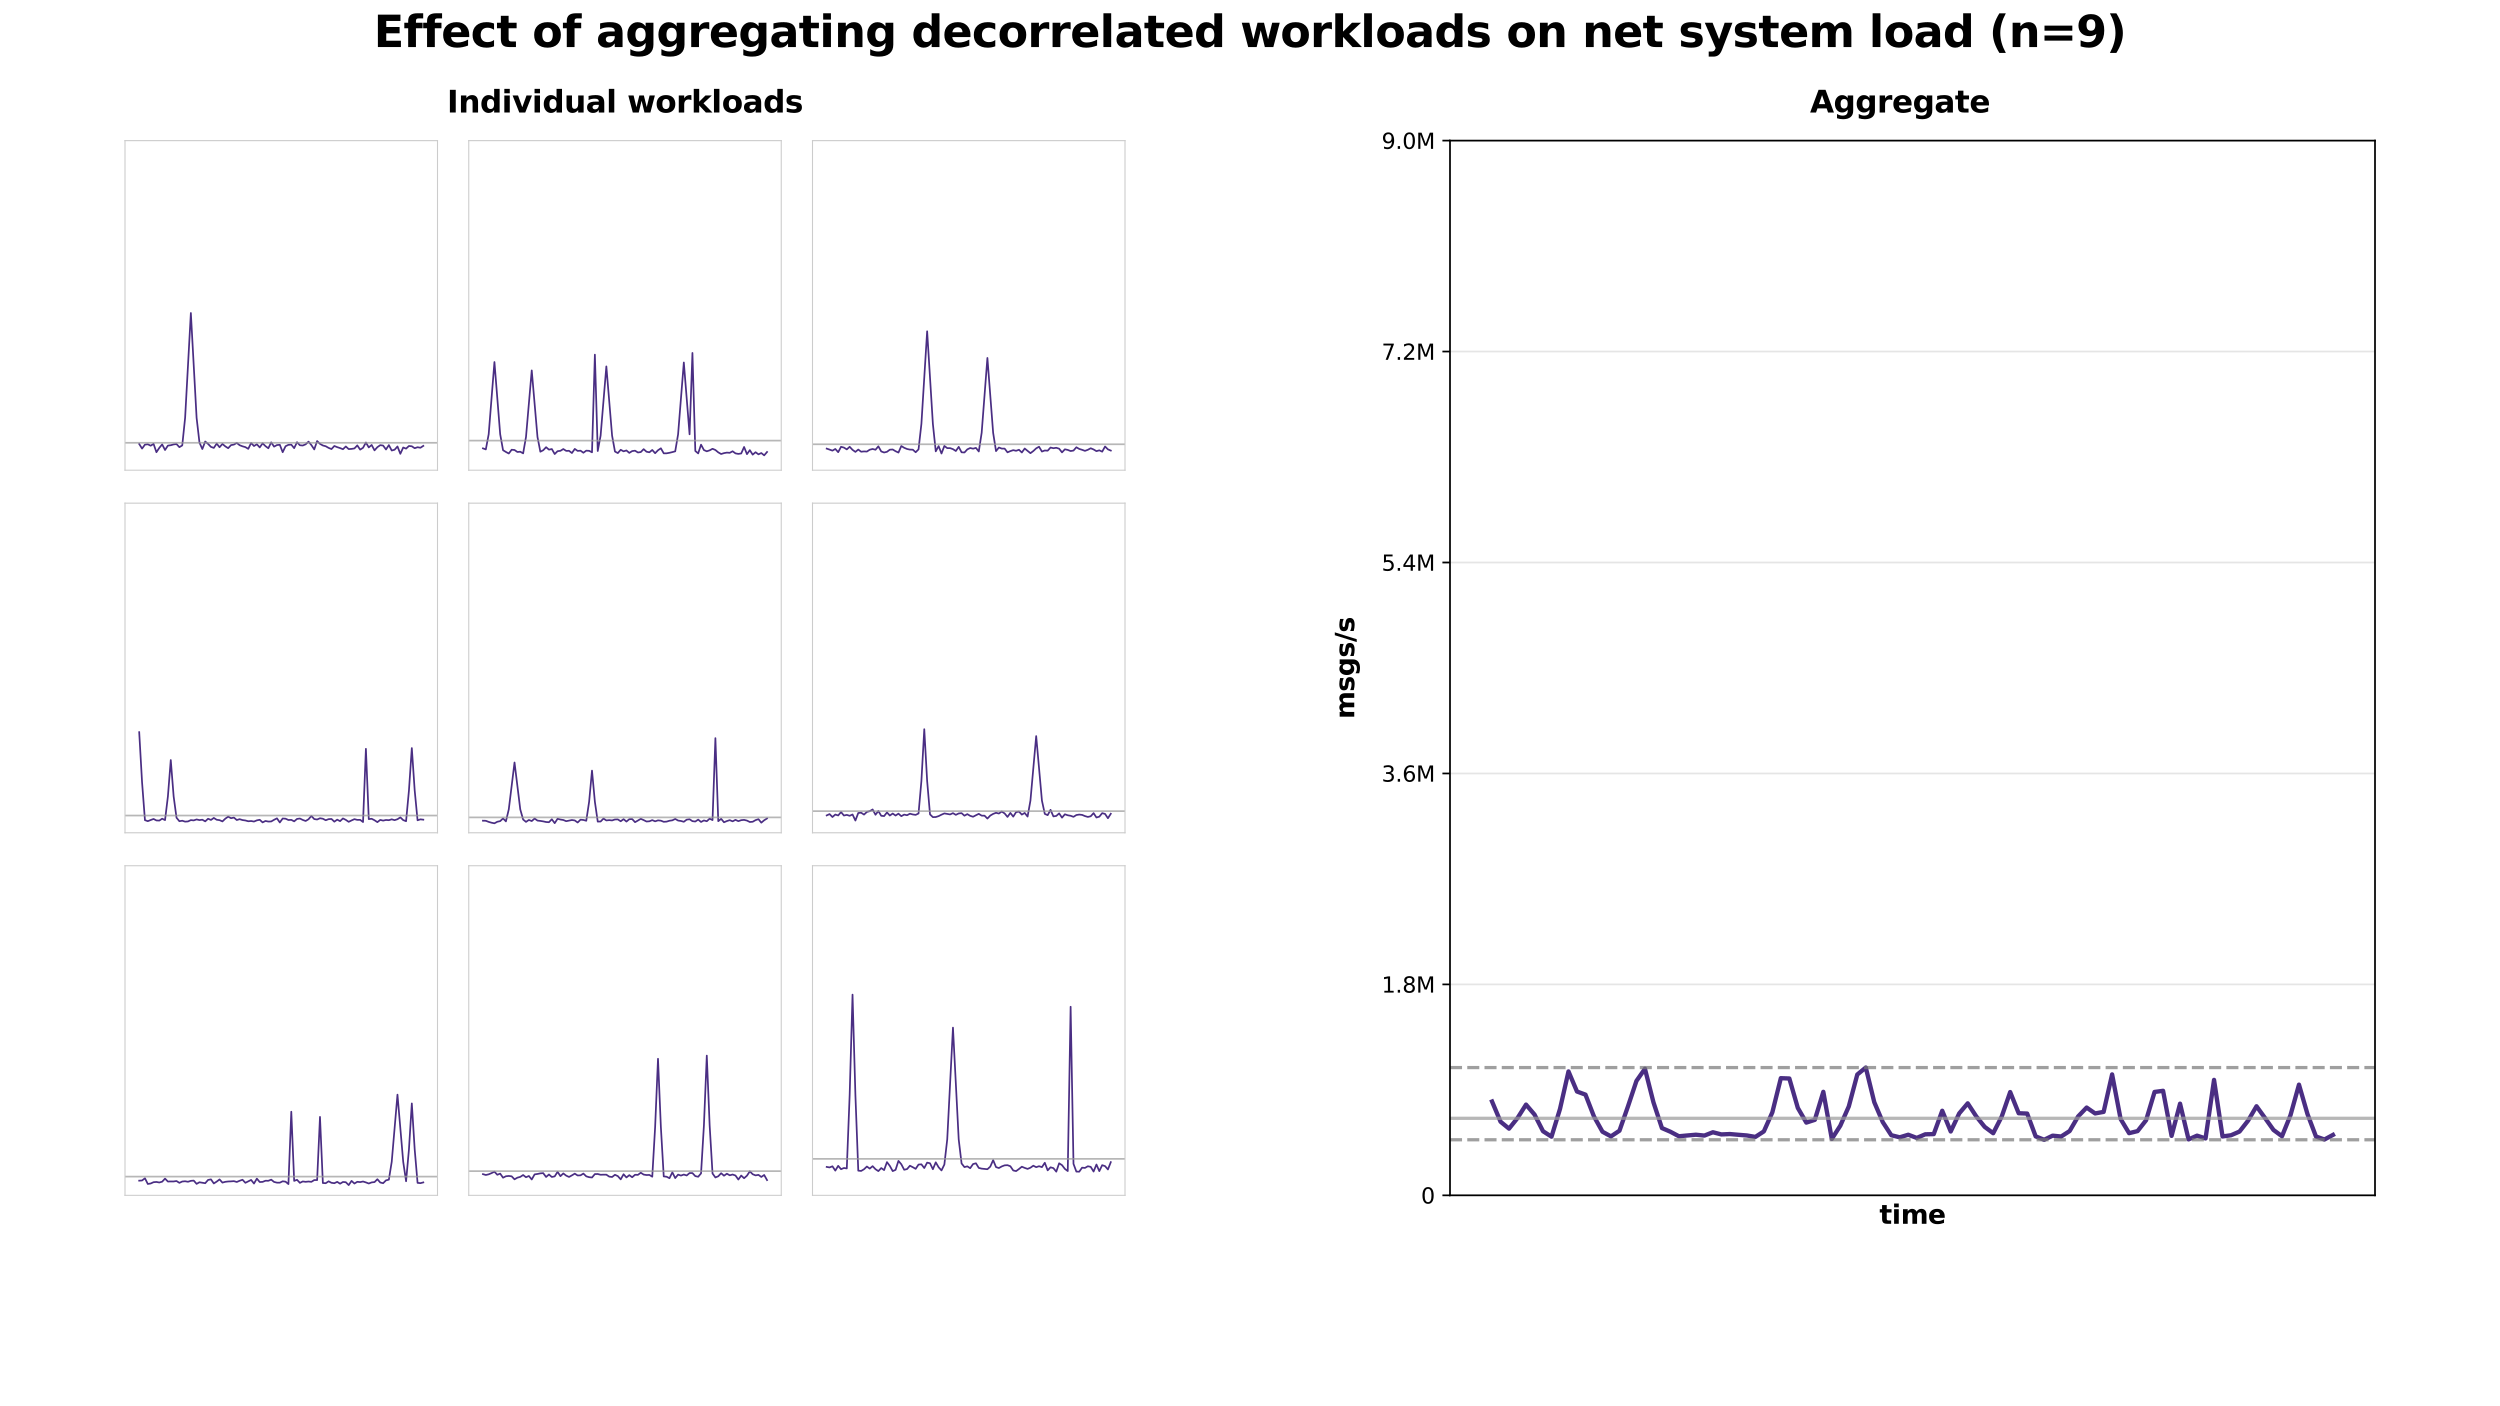 <?xml version="1.0" encoding="utf-8" standalone="no"?>
<!DOCTYPE svg PUBLIC "-//W3C//DTD SVG 1.1//EN"
  "http://www.w3.org/Graphics/SVG/1.1/DTD/svg11.dtd">
<svg xmlns:xlink="http://www.w3.org/1999/xlink" width="1152pt" height="648pt" viewBox="0 0 1152 648" xmlns="http://www.w3.org/2000/svg" version="1.1">
 <defs>
  <style type="text/css">*{stroke-linejoin: round; stroke-linecap: butt}</style>
 </defs>
 <g id="figure_1">
  <g id="patch_1">
   <path d="M 0 648 
L 1152 648 
L 1152 0 
L 0 0 
z
" style="fill: #ffffff"/>
  </g>
  <g id="axes_1">
   <g id="patch_2">
    <path d="M 57.6 216.675 
L 201.6 216.675 
L 201.6 64.8 
L 57.6 64.8 
z
" style="fill: #ffffff"/>
   </g>
   <g id="matplotlib.axis_1"/>
   <g id="matplotlib.axis_2"/>
   <g id="line2d_1">
    <path d="M 64.145 204.612 
L 65.468 206.704 
L 66.79 204.879 
L 68.112 204.725 
L 69.435 205.383 
L 70.757 204.535 
L 72.079 208.374 
L 73.402 206.385 
L 74.724 204.77 
L 76.046 207.363 
L 77.369 205.329 
L 78.691 205.158 
L 80.013 204.782 
L 81.336 204.625 
L 82.658 206.054 
L 83.98 205.253 
L 85.302 192.529 
L 86.625 168.384 
L 87.947 144.238 
L 89.269 168.384 
L 90.592 192.529 
L 91.914 203.941 
L 93.236 206.91 
L 94.559 203.442 
L 95.881 204.548 
L 97.203 205.921 
L 98.526 206.399 
L 99.848 204.409 
L 101.17 206.087 
L 102.493 204.559 
L 103.815 205.68 
L 105.137 206.527 
L 106.46 205.106 
L 107.782 204.862 
L 109.104 204.099 
L 110.426 205.152 
L 111.749 205.661 
L 113.071 206.03 
L 114.393 206.828 
L 115.716 204.129 
L 117.038 205.53 
L 118.36 204.717 
L 119.683 206.171 
L 121.005 204.283 
L 122.327 205.575 
L 123.65 206.559 
L 124.972 203.838 
L 126.294 205.806 
L 127.617 205.085 
L 128.939 204.96 
L 130.261 208.37 
L 131.583 205.618 
L 132.906 204.979 
L 134.228 204.89 
L 135.55 206.502 
L 136.873 203.762 
L 138.195 205.177 
L 139.517 205.294 
L 140.84 204.741 
L 142.162 203.503 
L 143.484 205.084 
L 144.807 207.083 
L 146.129 203.229 
L 147.451 204.532 
L 148.774 205.277 
L 150.096 205.632 
L 151.418 206.385 
L 152.74 206.929 
L 154.063 205.508 
L 155.385 206.048 
L 156.707 206.469 
L 158.03 207.006 
L 159.352 205.736 
L 160.674 206.937 
L 161.997 206.85 
L 163.319 206.635 
L 164.641 205.246 
L 165.964 207.192 
L 167.286 206.339 
L 168.608 203.91 
L 169.931 206.159 
L 171.253 205.046 
L 172.575 207.523 
L 173.898 206.05 
L 175.22 205.129 
L 176.542 205.31 
L 177.864 207.118 
L 179.187 205.105 
L 180.509 207.597 
L 181.831 207.228 
L 183.154 205.737 
L 184.476 209.111 
L 185.798 206.202 
L 187.121 206.722 
L 188.443 205.505 
L 189.765 205.646 
L 191.088 206.538 
L 192.41 206.077 
L 193.732 206.325 
L 195.055 205.46 
" clip-path="url(#p48f520a7aa)" style="fill: none; stroke: #4a2e83; stroke-width: 0.8; stroke-linecap: square"/>
   </g>
   <g id="line2d_2">
    <path d="M 57.6 204.043 
L 201.6 204.043 
" clip-path="url(#p48f520a7aa)" style="fill: none; stroke: #999999; stroke-opacity: 0.7; stroke-width: 0.8; stroke-linecap: square"/>
   </g>
   <g id="patch_3">
    <path d="M 57.6 216.675 
L 57.6 64.8 
" style="fill: none; stroke: #cccccc; stroke-width: 0.5; stroke-linejoin: miter; stroke-linecap: square"/>
   </g>
   <g id="patch_4">
    <path d="M 201.6 216.675 
L 201.6 64.8 
" style="fill: none; stroke: #cccccc; stroke-width: 0.5; stroke-linejoin: miter; stroke-linecap: square"/>
   </g>
   <g id="patch_5">
    <path d="M 57.6 216.675 
L 201.6 216.675 
" style="fill: none; stroke: #cccccc; stroke-width: 0.5; stroke-linejoin: miter; stroke-linecap: square"/>
   </g>
   <g id="patch_6">
    <path d="M 57.6 64.8 
L 201.6 64.8 
" style="fill: none; stroke: #cccccc; stroke-width: 0.5; stroke-linejoin: miter; stroke-linecap: square"/>
   </g>
  </g>
  <g id="axes_2">
   <g id="patch_7">
    <path d="M 216 216.675 
L 360 216.675 
L 360 64.8 
L 216 64.8 
z
" style="fill: #ffffff"/>
   </g>
   <g id="matplotlib.axis_3"/>
   <g id="matplotlib.axis_4"/>
   <g id="line2d_3">
    <path d="M 222.545 206.602 
L 223.868 207.085 
L 225.19 200.064 
L 226.512 183.452 
L 227.835 166.841 
L 229.157 183.452 
L 230.479 200.064 
L 231.802 207.453 
L 233.124 208.261 
L 234.446 208.977 
L 235.769 207.234 
L 237.091 207.352 
L 238.413 208.272 
L 239.736 208.154 
L 241.058 208.907 
L 242.38 201.348 
L 243.702 186.022 
L 245.025 170.695 
L 246.347 186.022 
L 247.669 201.348 
L 248.992 208.151 
L 250.314 207.467 
L 251.636 206.07 
L 252.959 207.197 
L 254.281 206.914 
L 255.603 209.214 
L 256.926 207.903 
L 258.248 207.737 
L 259.57 206.916 
L 260.893 207.75 
L 262.215 207.74 
L 263.537 208.75 
L 264.86 206.865 
L 266.182 207.78 
L 267.504 207.667 
L 268.826 208.618 
L 270.149 207.662 
L 271.471 207.738 
L 272.793 208.428 
L 274.116 163.435 
L 275.438 207.82 
L 276.76 200.733 
L 278.083 184.791 
L 279.405 168.848 
L 280.727 184.791 
L 282.05 200.733 
L 283.372 208.067 
L 284.694 208.782 
L 286.017 207.263 
L 287.339 207.976 
L 288.661 207.572 
L 289.983 208.686 
L 291.306 207.859 
L 292.628 207.677 
L 293.95 208.504 
L 295.273 208.306 
L 296.595 206.971 
L 297.917 208.152 
L 299.24 208.421 
L 300.562 207.351 
L 301.884 208.837 
L 303.207 207.481 
L 304.529 206.583 
L 305.851 208.893 
L 307.174 208.883 
L 308.496 208.648 
L 309.818 208.33 
L 311.14 207.964 
L 312.463 200.131 
L 313.785 183.587 
L 315.107 167.042 
L 316.43 183.587 
L 317.752 200.131 
L 319.074 162.645 
L 320.397 207.81 
L 321.719 208.922 
L 323.041 204.904 
L 324.364 207.381 
L 325.686 207.962 
L 327.008 207.519 
L 328.331 206.796 
L 329.653 207.359 
L 330.975 208.455 
L 332.298 209.211 
L 333.62 208.796 
L 334.942 208.564 
L 336.264 208.654 
L 337.587 207.945 
L 338.909 208.915 
L 340.231 209.159 
L 341.554 208.951 
L 342.876 205.968 
L 344.198 209.266 
L 345.521 207.439 
L 346.843 209.493 
L 348.165 208.381 
L 349.488 209.356 
L 350.81 208.759 
L 352.132 209.82 
L 353.455 208.277 
" clip-path="url(#pe8307b0e95)" style="fill: none; stroke: #4a2e83; stroke-width: 0.8; stroke-linecap: square"/>
   </g>
   <g id="line2d_4">
    <path d="M 216 203.037 
L 360 203.037 
" clip-path="url(#pe8307b0e95)" style="fill: none; stroke: #999999; stroke-opacity: 0.7; stroke-width: 0.8; stroke-linecap: square"/>
   </g>
   <g id="patch_8">
    <path d="M 216 216.675 
L 216 64.8 
" style="fill: none; stroke: #cccccc; stroke-width: 0.5; stroke-linejoin: miter; stroke-linecap: square"/>
   </g>
   <g id="patch_9">
    <path d="M 360 216.675 
L 360 64.8 
" style="fill: none; stroke: #cccccc; stroke-width: 0.5; stroke-linejoin: miter; stroke-linecap: square"/>
   </g>
   <g id="patch_10">
    <path d="M 216 216.675 
L 360 216.675 
" style="fill: none; stroke: #cccccc; stroke-width: 0.5; stroke-linejoin: miter; stroke-linecap: square"/>
   </g>
   <g id="patch_11">
    <path d="M 216 64.8 
L 360 64.8 
" style="fill: none; stroke: #cccccc; stroke-width: 0.5; stroke-linejoin: miter; stroke-linecap: square"/>
   </g>
  </g>
  <g id="axes_3">
   <g id="patch_12">
    <path d="M 374.4 216.675 
L 518.4 216.675 
L 518.4 64.8 
L 374.4 64.8 
z
" style="fill: #ffffff"/>
   </g>
   <g id="matplotlib.axis_5"/>
   <g id="matplotlib.axis_6"/>
   <g id="line2d_5">
    <path d="M 380.945 206.719 
L 382.268 207.172 
L 383.59 207.656 
L 384.912 206.882 
L 386.235 208.359 
L 387.557 205.887 
L 388.879 206.248 
L 390.202 207.077 
L 391.524 205.884 
L 392.846 207.284 
L 394.169 208.233 
L 395.491 207.155 
L 396.813 208.149 
L 398.136 208.013 
L 399.458 208.079 
L 400.78 207.218 
L 402.102 206.891 
L 403.425 207.239 
L 404.747 205.665 
L 406.069 208.02 
L 407.392 208.508 
L 408.714 208.195 
L 410.036 207.215 
L 411.359 207.118 
L 412.681 207.925 
L 414.003 208.54 
L 415.326 205.527 
L 416.648 206.34 
L 417.97 206.895 
L 419.293 207.178 
L 420.615 207.201 
L 421.937 208.388 
L 423.26 207.065 
L 424.582 195.338 
L 425.904 174.002 
L 427.226 152.665 
L 428.549 174.002 
L 429.871 195.338 
L 431.193 207.976 
L 432.516 205.575 
L 433.838 208.98 
L 435.16 205.496 
L 436.483 206.497 
L 437.805 206.494 
L 439.127 206.967 
L 440.45 207.821 
L 441.772 205.918 
L 443.094 208.418 
L 444.417 208.508 
L 445.739 207.073 
L 447.061 206.437 
L 448.383 206.751 
L 449.706 206.389 
L 451.028 208.039 
L 452.35 199.433 
L 453.673 182.19 
L 454.995 164.948 
L 456.317 182.19 
L 457.64 199.433 
L 458.962 207.865 
L 460.284 206.217 
L 461.607 206.705 
L 462.929 206.708 
L 464.251 208.433 
L 465.574 207.873 
L 466.896 207.428 
L 468.218 207.727 
L 469.54 207.255 
L 470.863 208.504 
L 472.185 206.683 
L 473.507 207.749 
L 474.83 208.822 
L 476.152 207.834 
L 477.474 206.598 
L 478.797 205.864 
L 480.119 208.073 
L 481.441 207.582 
L 482.764 207.675 
L 484.086 206.228 
L 485.408 206.537 
L 486.731 206.332 
L 488.053 206.76 
L 489.375 208.456 
L 490.698 207.038 
L 492.02 207.328 
L 493.342 207.844 
L 494.664 207.62 
L 495.987 206.101 
L 497.309 206.87 
L 498.631 207.277 
L 499.954 207.758 
L 501.276 207.267 
L 502.598 206.55 
L 503.921 207.114 
L 505.243 207.895 
L 506.565 207.505 
L 507.888 208.122 
L 509.21 205.752 
L 510.532 207.065 
L 511.855 207.63 
" clip-path="url(#p4c9f725dd4)" style="fill: none; stroke: #4a2e83; stroke-width: 0.8; stroke-linecap: square"/>
   </g>
   <g id="line2d_6">
    <path d="M 374.4 204.714 
L 518.4 204.714 
" clip-path="url(#p4c9f725dd4)" style="fill: none; stroke: #999999; stroke-opacity: 0.7; stroke-width: 0.8; stroke-linecap: square"/>
   </g>
   <g id="patch_13">
    <path d="M 374.4 216.675 
L 374.4 64.8 
" style="fill: none; stroke: #cccccc; stroke-width: 0.5; stroke-linejoin: miter; stroke-linecap: square"/>
   </g>
   <g id="patch_14">
    <path d="M 518.4 216.675 
L 518.4 64.8 
" style="fill: none; stroke: #cccccc; stroke-width: 0.5; stroke-linejoin: miter; stroke-linecap: square"/>
   </g>
   <g id="patch_15">
    <path d="M 374.4 216.675 
L 518.4 216.675 
" style="fill: none; stroke: #cccccc; stroke-width: 0.5; stroke-linejoin: miter; stroke-linecap: square"/>
   </g>
   <g id="patch_16">
    <path d="M 374.4 64.8 
L 518.4 64.8 
" style="fill: none; stroke: #cccccc; stroke-width: 0.5; stroke-linejoin: miter; stroke-linecap: square"/>
   </g>
  </g>
  <g id="axes_4">
   <g id="patch_17">
    <path d="M 57.6 383.738 
L 201.6 383.738 
L 201.6 231.863 
L 57.6 231.863 
z
" style="fill: #ffffff"/>
   </g>
   <g id="matplotlib.axis_7"/>
   <g id="matplotlib.axis_8"/>
   <g id="line2d_7">
    <path d="M 64.145 337.39 
L 65.468 360.564 
L 66.79 377.924 
L 68.112 378.388 
L 69.435 377.863 
L 70.757 377.376 
L 72.079 378.062 
L 73.402 378.124 
L 74.724 377.256 
L 76.046 377.905 
L 77.369 366.99 
L 78.691 350.243 
L 80.013 366.99 
L 81.336 376.799 
L 82.658 378.41 
L 83.98 378.19 
L 85.302 378.609 
L 86.625 378.515 
L 87.947 377.9 
L 89.269 378.038 
L 90.592 377.596 
L 91.914 377.899 
L 93.236 377.719 
L 94.559 378.482 
L 95.881 377.271 
L 97.203 377.836 
L 98.526 376.902 
L 99.848 377.744 
L 101.17 377.925 
L 102.493 378.51 
L 103.815 377.249 
L 105.137 376.309 
L 106.46 377.027 
L 107.782 376.73 
L 109.104 377.868 
L 110.426 377.473 
L 111.749 377.887 
L 113.071 378.07 
L 114.393 378.436 
L 115.716 378.327 
L 117.038 378.567 
L 118.36 378.02 
L 119.683 377.75 
L 121.005 378.959 
L 122.327 378.298 
L 123.65 378.58 
L 124.972 378.528 
L 126.294 377.761 
L 127.617 377.092 
L 128.939 378.987 
L 130.261 377.163 
L 131.583 377.255 
L 132.906 377.862 
L 134.228 377.79 
L 135.55 378.482 
L 136.873 377.358 
L 138.195 377.175 
L 139.517 377.829 
L 140.84 378.306 
L 142.162 377.514 
L 143.484 375.979 
L 144.807 377.425 
L 146.129 377.627 
L 147.451 377.047 
L 148.774 377.275 
L 150.096 377.969 
L 151.418 377.461 
L 152.74 377.373 
L 154.063 378.621 
L 155.385 377.696 
L 156.707 378.385 
L 158.03 377.131 
L 159.352 377.799 
L 160.674 378.694 
L 161.997 378.049 
L 163.319 377.46 
L 164.641 377.808 
L 165.964 377.785 
L 167.286 378.795 
L 168.608 345.071 
L 169.931 377.44 
L 171.253 377.293 
L 172.575 377.968 
L 173.898 378.842 
L 175.22 377.809 
L 176.542 378.132 
L 177.864 377.844 
L 179.187 377.942 
L 180.509 377.545 
L 181.831 377.928 
L 183.154 377.499 
L 184.476 376.639 
L 185.798 377.903 
L 187.121 378.408 
L 188.443 364.232 
L 189.765 344.726 
L 191.088 364.232 
L 192.41 377.976 
L 193.732 377.551 
L 195.055 377.706 
" clip-path="url(#p6a46ee6418)" style="fill: none; stroke: #4a2e83; stroke-width: 0.8; stroke-linecap: square"/>
   </g>
   <g id="line2d_8">
    <path d="M 57.6 375.811 
L 201.6 375.811 
" clip-path="url(#p6a46ee6418)" style="fill: none; stroke: #999999; stroke-opacity: 0.7; stroke-width: 0.8; stroke-linecap: square"/>
   </g>
   <g id="patch_18">
    <path d="M 57.6 383.738 
L 57.6 231.863 
" style="fill: none; stroke: #cccccc; stroke-width: 0.5; stroke-linejoin: miter; stroke-linecap: square"/>
   </g>
   <g id="patch_19">
    <path d="M 201.6 383.738 
L 201.6 231.863 
" style="fill: none; stroke: #cccccc; stroke-width: 0.5; stroke-linejoin: miter; stroke-linecap: square"/>
   </g>
   <g id="patch_20">
    <path d="M 57.6 383.738 
L 201.6 383.738 
" style="fill: none; stroke: #cccccc; stroke-width: 0.5; stroke-linejoin: miter; stroke-linecap: square"/>
   </g>
   <g id="patch_21">
    <path d="M 57.6 231.863 
L 201.6 231.863 
" style="fill: none; stroke: #cccccc; stroke-width: 0.5; stroke-linejoin: miter; stroke-linecap: square"/>
   </g>
  </g>
  <g id="axes_5">
   <g id="patch_22">
    <path d="M 216 383.738 
L 360 383.738 
L 360 231.863 
L 216 231.863 
z
" style="fill: #ffffff"/>
   </g>
   <g id="matplotlib.axis_9"/>
   <g id="matplotlib.axis_10"/>
   <g id="line2d_9">
    <path d="M 222.545 378.181 
L 223.868 378.22 
L 225.19 378.727 
L 226.512 379.111 
L 227.835 379.38 
L 229.157 378.665 
L 230.479 378.374 
L 231.802 377.127 
L 233.124 378.495 
L 234.446 372.948 
L 235.769 362.158 
L 237.091 351.368 
L 238.413 362.158 
L 239.736 372.948 
L 241.058 377.635 
L 242.38 378.725 
L 243.702 377.835 
L 245.025 378.343 
L 246.347 377.184 
L 247.669 378.125 
L 248.992 378.278 
L 250.314 378.493 
L 251.636 378.784 
L 252.959 378.878 
L 254.281 377.516 
L 255.603 379.306 
L 256.926 377.286 
L 258.248 377.641 
L 259.57 377.855 
L 260.893 378.4 
L 262.215 378.133 
L 263.537 377.859 
L 264.86 378.059 
L 266.182 379.009 
L 267.504 377.7 
L 268.826 377.837 
L 270.149 378.206 
L 271.471 369.419 
L 272.793 355.1 
L 274.116 369.419 
L 275.438 378.586 
L 276.76 378.557 
L 278.083 377.19 
L 279.405 378.055 
L 280.727 377.912 
L 282.05 378.057 
L 283.372 377.609 
L 284.694 377.58 
L 286.017 378.445 
L 287.339 377.464 
L 288.661 378.583 
L 289.983 377.485 
L 291.306 377.427 
L 292.628 378.852 
L 293.95 378.111 
L 295.273 377.313 
L 296.595 377.897 
L 297.917 378.555 
L 299.24 378.447 
L 300.562 377.91 
L 301.884 378.471 
L 303.207 378.02 
L 304.529 378.165 
L 305.851 378.685 
L 307.174 378.597 
L 308.496 378.196 
L 309.818 378.005 
L 311.14 377.359 
L 312.463 378.114 
L 313.785 378.304 
L 315.107 378.679 
L 316.43 377.688 
L 317.752 377.509 
L 319.074 378.39 
L 320.397 378.551 
L 321.719 377.672 
L 323.041 378.756 
L 324.364 378.063 
L 325.686 378.422 
L 327.008 377.236 
L 328.331 377.895 
L 329.653 340.144 
L 330.975 378.397 
L 332.298 377.313 
L 333.62 378.899 
L 334.942 378.344 
L 336.264 377.925 
L 337.587 378.471 
L 338.909 377.789 
L 340.231 378.393 
L 341.554 377.931 
L 342.876 377.801 
L 344.198 378.121 
L 345.521 378.775 
L 346.843 378.659 
L 348.165 377.915 
L 349.488 377.462 
L 350.81 379.082 
L 352.132 377.974 
L 353.455 377.139 
" clip-path="url(#pe98fbf865d)" style="fill: none; stroke: #4a2e83; stroke-width: 0.8; stroke-linecap: square"/>
   </g>
   <g id="line2d_10">
    <path d="M 216 376.662 
L 360 376.662 
" clip-path="url(#pe98fbf865d)" style="fill: none; stroke: #999999; stroke-opacity: 0.7; stroke-width: 0.8; stroke-linecap: square"/>
   </g>
   <g id="patch_23">
    <path d="M 216 383.738 
L 216 231.863 
" style="fill: none; stroke: #cccccc; stroke-width: 0.5; stroke-linejoin: miter; stroke-linecap: square"/>
   </g>
   <g id="patch_24">
    <path d="M 360 383.738 
L 360 231.863 
" style="fill: none; stroke: #cccccc; stroke-width: 0.5; stroke-linejoin: miter; stroke-linecap: square"/>
   </g>
   <g id="patch_25">
    <path d="M 216 383.738 
L 360 383.738 
" style="fill: none; stroke: #cccccc; stroke-width: 0.5; stroke-linejoin: miter; stroke-linecap: square"/>
   </g>
   <g id="patch_26">
    <path d="M 216 231.863 
L 360 231.863 
" style="fill: none; stroke: #cccccc; stroke-width: 0.5; stroke-linejoin: miter; stroke-linecap: square"/>
   </g>
  </g>
  <g id="axes_6">
   <g id="patch_27">
    <path d="M 374.4 383.738 
L 518.4 383.738 
L 518.4 231.863 
L 374.4 231.863 
z
" style="fill: #ffffff"/>
   </g>
   <g id="matplotlib.axis_11"/>
   <g id="matplotlib.axis_12"/>
   <g id="line2d_11">
    <path d="M 380.945 375.743 
L 382.268 375.13 
L 383.59 376.475 
L 384.912 375.338 
L 386.235 375.768 
L 387.557 374.208 
L 388.879 375.801 
L 390.202 375.498 
L 391.524 375.918 
L 392.846 375.307 
L 394.169 378.101 
L 395.491 374.621 
L 396.813 374.502 
L 398.136 375.366 
L 399.458 374.135 
L 400.78 373.78 
L 402.102 372.997 
L 403.425 375.429 
L 404.747 373.712 
L 406.069 375.918 
L 407.392 376.048 
L 408.714 374.383 
L 410.036 375.799 
L 411.359 374.881 
L 412.681 375.8 
L 414.003 374.937 
L 415.326 376.083 
L 416.648 375.369 
L 417.97 375.659 
L 419.293 374.95 
L 420.615 375.301 
L 421.937 375.493 
L 423.26 374.858 
L 424.582 359.88 
L 425.904 336.023 
L 427.226 359.88 
L 428.549 375.27 
L 429.871 376.535 
L 431.193 376.49 
L 432.516 376.065 
L 433.838 375.399 
L 435.16 374.831 
L 436.483 375.051 
L 437.805 375.296 
L 439.127 374.695 
L 440.45 375.482 
L 441.772 374.84 
L 443.094 374.698 
L 444.417 375.868 
L 445.739 375.15 
L 447.061 375.935 
L 448.383 376.358 
L 449.706 375.668 
L 451.028 375.024 
L 452.35 375.842 
L 453.673 375.86 
L 454.995 377.193 
L 456.317 375.813 
L 457.64 375.042 
L 458.962 374.547 
L 460.284 374.881 
L 461.607 373.956 
L 462.929 374.824 
L 464.251 376.436 
L 465.574 374.583 
L 466.896 376.301 
L 468.218 374.223 
L 469.54 373.981 
L 470.863 375.367 
L 472.185 374.605 
L 473.507 376.278 
L 474.83 368.895 
L 476.152 354.052 
L 477.474 339.209 
L 478.797 354.052 
L 480.119 368.895 
L 481.441 375.041 
L 482.764 375.62 
L 484.086 373.171 
L 485.408 376.193 
L 486.731 375.983 
L 488.053 374.809 
L 489.375 376.769 
L 490.698 375.219 
L 492.02 375.682 
L 493.342 375.912 
L 494.664 376.396 
L 495.987 375.566 
L 497.309 375.355 
L 498.631 375.506 
L 499.954 376.049 
L 501.276 376.442 
L 502.598 376.13 
L 503.921 374.69 
L 505.243 376.71 
L 506.565 376.309 
L 507.888 374.697 
L 509.21 375.049 
L 510.532 377.04 
L 511.855 374.976 
" clip-path="url(#p88694fb404)" style="fill: none; stroke: #4a2e83; stroke-width: 0.8; stroke-linecap: square"/>
   </g>
   <g id="line2d_12">
    <path d="M 374.4 373.779 
L 518.4 373.779 
" clip-path="url(#p88694fb404)" style="fill: none; stroke: #999999; stroke-opacity: 0.7; stroke-width: 0.8; stroke-linecap: square"/>
   </g>
   <g id="patch_28">
    <path d="M 374.4 383.738 
L 374.4 231.863 
" style="fill: none; stroke: #cccccc; stroke-width: 0.5; stroke-linejoin: miter; stroke-linecap: square"/>
   </g>
   <g id="patch_29">
    <path d="M 518.4 383.738 
L 518.4 231.863 
" style="fill: none; stroke: #cccccc; stroke-width: 0.5; stroke-linejoin: miter; stroke-linecap: square"/>
   </g>
   <g id="patch_30">
    <path d="M 374.4 383.738 
L 518.4 383.738 
" style="fill: none; stroke: #cccccc; stroke-width: 0.5; stroke-linejoin: miter; stroke-linecap: square"/>
   </g>
   <g id="patch_31">
    <path d="M 374.4 231.863 
L 518.4 231.863 
" style="fill: none; stroke: #cccccc; stroke-width: 0.5; stroke-linejoin: miter; stroke-linecap: square"/>
   </g>
  </g>
  <g id="axes_7">
   <g id="patch_32">
    <path d="M 57.6 550.8 
L 201.6 550.8 
L 201.6 398.925 
L 57.6 398.925 
z
" style="fill: #ffffff"/>
   </g>
   <g id="matplotlib.axis_13"/>
   <g id="matplotlib.axis_14"/>
   <g id="line2d_13">
    <path d="M 64.145 544.052 
L 65.468 543.96 
L 66.79 542.944 
L 68.112 545.576 
L 69.435 545.351 
L 70.757 544.754 
L 72.079 544.642 
L 73.402 544.894 
L 74.724 544.526 
L 76.046 543.104 
L 77.369 544.456 
L 78.691 544.405 
L 80.013 544.416 
L 81.336 544.216 
L 82.658 545.058 
L 83.98 544.441 
L 85.302 544.326 
L 86.625 544.556 
L 87.947 544.137 
L 89.269 544.012 
L 90.592 545.521 
L 91.914 544.784 
L 93.236 545.008 
L 94.559 545.224 
L 95.881 543.709 
L 97.203 543.458 
L 98.526 545.329 
L 99.848 544.486 
L 101.17 543.476 
L 102.493 544.946 
L 103.815 544.585 
L 105.137 544.425 
L 106.46 544.372 
L 107.782 544.274 
L 109.104 544.655 
L 110.426 544.093 
L 111.749 543.624 
L 113.071 545.035 
L 114.393 544.375 
L 115.716 543.706 
L 117.038 545.372 
L 118.36 543.11 
L 119.683 544.68 
L 121.005 544.61 
L 122.327 544.09 
L 123.65 544.103 
L 124.972 543.585 
L 126.294 544.638 
L 127.617 544.965 
L 128.939 544.971 
L 130.261 544.334 
L 131.583 544.511 
L 132.906 545.622 
L 134.228 512.292 
L 135.55 544.143 
L 136.873 543.652 
L 138.195 545.06 
L 139.517 544.413 
L 140.84 544.585 
L 142.162 544.443 
L 143.484 544.584 
L 144.807 543.774 
L 146.129 543.788 
L 147.451 514.675 
L 148.774 545.131 
L 150.096 545.223 
L 151.418 544.345 
L 152.74 545.037 
L 154.063 545.218 
L 155.385 544.601 
L 156.707 545.449 
L 158.03 544.657 
L 159.352 544.763 
L 160.674 546.087 
L 161.997 544.162 
L 163.319 545.372 
L 164.641 544.571 
L 165.964 544.713 
L 167.286 544.439 
L 168.608 544.855 
L 169.931 545.359 
L 171.253 544.85 
L 172.575 544.704 
L 173.898 543.391 
L 175.22 544.896 
L 176.542 545.217 
L 177.864 543.908 
L 179.187 543.579 
L 180.509 535.343 
L 181.831 519.886 
L 183.154 504.429 
L 184.476 519.886 
L 185.798 535.343 
L 187.121 544.314 
L 188.443 529.636 
L 189.765 508.472 
L 191.088 529.636 
L 192.41 545.055 
L 193.732 545.197 
L 195.055 544.854 
" clip-path="url(#pbd884cee4c)" style="fill: none; stroke: #4a2e83; stroke-width: 0.8; stroke-linecap: square"/>
   </g>
   <g id="line2d_14">
    <path d="M 57.6 542.175 
L 201.6 542.175 
" clip-path="url(#pbd884cee4c)" style="fill: none; stroke: #999999; stroke-opacity: 0.7; stroke-width: 0.8; stroke-linecap: square"/>
   </g>
   <g id="patch_33">
    <path d="M 57.6 550.8 
L 57.6 398.925 
" style="fill: none; stroke: #cccccc; stroke-width: 0.5; stroke-linejoin: miter; stroke-linecap: square"/>
   </g>
   <g id="patch_34">
    <path d="M 201.6 550.8 
L 201.6 398.925 
" style="fill: none; stroke: #cccccc; stroke-width: 0.5; stroke-linejoin: miter; stroke-linecap: square"/>
   </g>
   <g id="patch_35">
    <path d="M 57.6 550.8 
L 201.6 550.8 
" style="fill: none; stroke: #cccccc; stroke-width: 0.5; stroke-linejoin: miter; stroke-linecap: square"/>
   </g>
   <g id="patch_36">
    <path d="M 57.6 398.925 
L 201.6 398.925 
" style="fill: none; stroke: #cccccc; stroke-width: 0.5; stroke-linejoin: miter; stroke-linecap: square"/>
   </g>
  </g>
  <g id="axes_8">
   <g id="patch_37">
    <path d="M 216 550.8 
L 360 550.8 
L 360 398.925 
L 216 398.925 
z
" style="fill: #ffffff"/>
   </g>
   <g id="matplotlib.axis_15"/>
   <g id="matplotlib.axis_16"/>
   <g id="line2d_15">
    <path d="M 222.545 541.043 
L 223.868 541.437 
L 225.19 541.123 
L 226.512 540.57 
L 227.835 539.915 
L 229.157 541.335 
L 230.479 540.797 
L 231.802 542.684 
L 233.124 542.017 
L 234.446 541.879 
L 235.769 542.049 
L 237.091 543.431 
L 238.413 542.666 
L 239.736 542.309 
L 241.058 541.449 
L 242.38 542.474 
L 243.702 541.888 
L 245.025 543.494 
L 246.347 541.159 
L 247.669 540.961 
L 248.992 540.682 
L 250.314 540.586 
L 251.636 542.347 
L 252.959 541.198 
L 254.281 542.353 
L 255.603 542.071 
L 256.926 539.981 
L 258.248 541.974 
L 259.57 540.712 
L 260.893 541.73 
L 262.215 542.346 
L 263.537 541.604 
L 264.86 540.818 
L 266.182 541.662 
L 267.504 541.59 
L 268.826 540.786 
L 270.149 542.054 
L 271.471 542.447 
L 272.793 542.59 
L 274.116 541.018 
L 275.438 540.986 
L 276.76 541.333 
L 278.083 541.278 
L 279.405 541.289 
L 280.727 542.182 
L 282.05 542.361 
L 283.372 541.343 
L 284.694 541.947 
L 286.017 543.447 
L 287.339 541.1 
L 288.661 542.563 
L 289.983 541.507 
L 291.306 542.468 
L 292.628 541.337 
L 293.95 541.379 
L 295.273 540.392 
L 296.595 541.243 
L 297.917 541.458 
L 299.24 541.399 
L 300.562 542.226 
L 301.884 519.349 
L 303.207 487.898 
L 304.529 519.349 
L 305.851 542.084 
L 307.174 542.242 
L 308.496 542.92 
L 309.818 540.198 
L 311.14 542.86 
L 312.463 541.259 
L 313.785 541.7 
L 315.107 541.234 
L 316.43 541.657 
L 317.752 540.544 
L 319.074 540.557 
L 320.397 541.956 
L 321.719 542.249 
L 323.041 540.702 
L 324.364 518.614 
L 325.686 486.428 
L 327.008 518.614 
L 328.331 540.734 
L 329.653 542.573 
L 330.975 542.026 
L 332.298 540.618 
L 333.62 541.767 
L 334.942 540.848 
L 336.264 541.583 
L 337.587 541.216 
L 338.909 541.682 
L 340.231 543.528 
L 341.554 541.7 
L 342.876 542.922 
L 344.198 541.754 
L 345.521 539.754 
L 346.843 541.088 
L 348.165 541.618 
L 349.488 541.372 
L 350.81 542.337 
L 352.132 541.438 
L 353.455 543.796 
" clip-path="url(#p192ab2ed1f)" style="fill: none; stroke: #4a2e83; stroke-width: 0.8; stroke-linecap: square"/>
   </g>
   <g id="line2d_16">
    <path d="M 216 539.652 
L 360 539.652 
" clip-path="url(#p192ab2ed1f)" style="fill: none; stroke: #999999; stroke-opacity: 0.7; stroke-width: 0.8; stroke-linecap: square"/>
   </g>
   <g id="patch_38">
    <path d="M 216 550.8 
L 216 398.925 
" style="fill: none; stroke: #cccccc; stroke-width: 0.5; stroke-linejoin: miter; stroke-linecap: square"/>
   </g>
   <g id="patch_39">
    <path d="M 360 550.8 
L 360 398.925 
" style="fill: none; stroke: #cccccc; stroke-width: 0.5; stroke-linejoin: miter; stroke-linecap: square"/>
   </g>
   <g id="patch_40">
    <path d="M 216 550.8 
L 360 550.8 
" style="fill: none; stroke: #cccccc; stroke-width: 0.5; stroke-linejoin: miter; stroke-linecap: square"/>
   </g>
   <g id="patch_41">
    <path d="M 216 398.925 
L 360 398.925 
" style="fill: none; stroke: #cccccc; stroke-width: 0.5; stroke-linejoin: miter; stroke-linecap: square"/>
   </g>
  </g>
  <g id="axes_9">
   <g id="patch_42">
    <path d="M 374.4 550.8 
L 518.4 550.8 
L 518.4 398.925 
L 374.4 398.925 
z
" style="fill: #ffffff"/>
   </g>
   <g id="matplotlib.axis_17"/>
   <g id="matplotlib.axis_18"/>
   <g id="line2d_17">
    <path d="M 380.945 537.716 
L 382.268 537.952 
L 383.59 537.433 
L 384.912 539.418 
L 386.235 537.224 
L 387.557 538.764 
L 388.879 538.212 
L 390.202 538.415 
L 391.524 504.568 
L 392.846 458.336 
L 394.169 504.568 
L 395.491 539.433 
L 396.813 539.57 
L 398.136 538.788 
L 399.458 537.532 
L 400.78 538.489 
L 402.102 537.37 
L 403.425 538.769 
L 404.747 539.645 
L 406.069 538.236 
L 407.392 539.173 
L 408.714 535.505 
L 410.036 537.259 
L 411.359 539.644 
L 412.681 539.071 
L 414.003 534.934 
L 415.326 536.495 
L 416.648 539.026 
L 417.97 538.711 
L 419.293 537.166 
L 420.615 537.844 
L 421.937 538.6 
L 423.26 536.621 
L 424.582 536.522 
L 425.904 538.228 
L 427.226 535.74 
L 428.549 536.032 
L 429.871 538.775 
L 431.193 535.604 
L 432.516 537.869 
L 433.838 539.333 
L 435.16 536.615 
L 436.483 525.048 
L 437.805 499.295 
L 439.127 473.543 
L 440.45 499.295 
L 441.772 525.048 
L 443.094 536.113 
L 444.417 537.796 
L 445.739 537.446 
L 447.061 538.302 
L 448.383 536.407 
L 449.706 536.038 
L 451.028 538.177 
L 452.35 538.507 
L 453.673 538.638 
L 454.995 538.782 
L 456.317 537.581 
L 457.64 534.58 
L 458.962 537.795 
L 460.284 538.236 
L 461.607 537.492 
L 462.929 536.985 
L 464.251 536.913 
L 465.574 537.408 
L 466.896 539.343 
L 468.218 539.65 
L 469.54 538.68 
L 470.863 537.615 
L 472.185 538.17 
L 473.507 538.627 
L 474.83 538.077 
L 476.152 537.153 
L 477.474 537.835 
L 478.797 537.387 
L 480.119 537.816 
L 481.441 535.807 
L 482.764 539.291 
L 484.086 537.889 
L 485.408 538.27 
L 486.731 539.898 
L 488.053 536.045 
L 489.375 536.898 
L 490.698 538.628 
L 492.02 539.62 
L 493.342 463.912 
L 494.664 536.301 
L 495.987 539.867 
L 497.309 539.908 
L 498.631 538.059 
L 499.954 538.176 
L 501.276 537.41 
L 502.598 537.678 
L 503.921 539.844 
L 505.243 536.618 
L 506.565 539.652 
L 507.888 536.905 
L 509.21 537.347 
L 510.532 538.884 
L 511.855 535.514 
" clip-path="url(#pf1a30cfdc2)" style="fill: none; stroke: #4a2e83; stroke-width: 0.8; stroke-linecap: square"/>
   </g>
   <g id="line2d_18">
    <path d="M 374.4 533.994 
L 518.4 533.994 
" clip-path="url(#pf1a30cfdc2)" style="fill: none; stroke: #999999; stroke-opacity: 0.7; stroke-width: 0.8; stroke-linecap: square"/>
   </g>
   <g id="patch_43">
    <path d="M 374.4 550.8 
L 374.4 398.925 
" style="fill: none; stroke: #cccccc; stroke-width: 0.5; stroke-linejoin: miter; stroke-linecap: square"/>
   </g>
   <g id="patch_44">
    <path d="M 518.4 550.8 
L 518.4 398.925 
" style="fill: none; stroke: #cccccc; stroke-width: 0.5; stroke-linejoin: miter; stroke-linecap: square"/>
   </g>
   <g id="patch_45">
    <path d="M 374.4 550.8 
L 518.4 550.8 
" style="fill: none; stroke: #cccccc; stroke-width: 0.5; stroke-linejoin: miter; stroke-linecap: square"/>
   </g>
   <g id="patch_46">
    <path d="M 374.4 398.925 
L 518.4 398.925 
" style="fill: none; stroke: #cccccc; stroke-width: 0.5; stroke-linejoin: miter; stroke-linecap: square"/>
   </g>
  </g>
  <g id="axes_10">
   <g id="patch_47">
    <path d="M 668.16 550.8 
L 1094.4 550.8 
L 1094.4 64.8 
L 668.16 64.8 
z
" style="fill: #ffffff"/>
   </g>
   <g id="matplotlib.axis_19">
    <g id="text_1">
     <!-- time -->
     <g transform="translate(866.033 563.918) scale(0.12 -0.12)">
      <defs>
       <path id="DejaVuSans-Bold-74" d="M 1759 4494 
L 1759 3500 
L 2913 3500 
L 2913 2700 
L 1759 2700 
L 1759 1216 
Q 1759 972 1856 886 
Q 1953 800 2241 800 
L 2816 800 
L 2816 0 
L 1856 0 
Q 1194 0 917 276 
Q 641 553 641 1216 
L 641 2700 
L 84 2700 
L 84 3500 
L 641 3500 
L 641 4494 
L 1759 4494 
z
" transform="scale(0.016)"/>
       <path id="DejaVuSans-Bold-69" d="M 538 3500 
L 1656 3500 
L 1656 0 
L 538 0 
L 538 3500 
z
M 538 4863 
L 1656 4863 
L 1656 3950 
L 538 3950 
L 538 4863 
z
" transform="scale(0.016)"/>
       <path id="DejaVuSans-Bold-6d" d="M 3781 2919 
Q 3994 3244 4286 3414 
Q 4578 3584 4928 3584 
Q 5531 3584 5847 3212 
Q 6163 2841 6163 2131 
L 6163 0 
L 5038 0 
L 5038 1825 
Q 5041 1866 5042 1909 
Q 5044 1953 5044 2034 
Q 5044 2406 4934 2573 
Q 4825 2741 4581 2741 
Q 4263 2741 4089 2478 
Q 3916 2216 3909 1719 
L 3909 0 
L 2784 0 
L 2784 1825 
Q 2784 2406 2684 2573 
Q 2584 2741 2328 2741 
Q 2006 2741 1831 2477 
Q 1656 2213 1656 1722 
L 1656 0 
L 531 0 
L 531 3500 
L 1656 3500 
L 1656 2988 
Q 1863 3284 2130 3434 
Q 2397 3584 2719 3584 
Q 3081 3584 3359 3409 
Q 3638 3234 3781 2919 
z
" transform="scale(0.016)"/>
       <path id="DejaVuSans-Bold-65" d="M 4031 1759 
L 4031 1441 
L 1416 1441 
Q 1456 1047 1700 850 
Q 1944 653 2381 653 
Q 2734 653 3104 758 
Q 3475 863 3866 1075 
L 3866 213 
Q 3469 63 3072 -14 
Q 2675 -91 2278 -91 
Q 1328 -91 801 392 
Q 275 875 275 1747 
Q 275 2603 792 3093 
Q 1309 3584 2216 3584 
Q 3041 3584 3536 3087 
Q 4031 2591 4031 1759 
z
M 2881 2131 
Q 2881 2450 2695 2645 
Q 2509 2841 2209 2841 
Q 1884 2841 1681 2658 
Q 1478 2475 1428 2131 
L 2881 2131 
z
" transform="scale(0.016)"/>
      </defs>
      <use xlink:href="#DejaVuSans-Bold-74"/>
      <use xlink:href="#DejaVuSans-Bold-69" transform="translate(47.803 0)"/>
      <use xlink:href="#DejaVuSans-Bold-6d" transform="translate(82.08 0)"/>
      <use xlink:href="#DejaVuSans-Bold-65" transform="translate(186.279 0)"/>
     </g>
    </g>
   </g>
   <g id="matplotlib.axis_20">
    <g id="ytick_1">
     <g id="line2d_19">
      <path d="M 668.16 550.8 
L 1094.4 550.8 
" clip-path="url(#p3783c0132c)" style="fill: none; stroke: #cccccc; stroke-opacity: 0.5; stroke-width: 0.8; stroke-linecap: square"/>
     </g>
     <g id="line2d_20">
      <defs>
       <path id="mc8523f348a" d="M 0 0 
L -3.5 0 
" style="stroke: #000000; stroke-width: 0.8"/>
      </defs>
      <g>
       <use xlink:href="#mc8523f348a" x="668.16" y="550.8" style="stroke: #000000; stroke-width: 0.8"/>
      </g>
     </g>
     <g id="text_2">
      <!-- 0 -->
      <g transform="translate(654.798 554.599) scale(0.1 -0.1)">
       <defs>
        <path id="DejaVuSans-30" d="M 2034 4250 
Q 1547 4250 1301 3770 
Q 1056 3291 1056 2328 
Q 1056 1369 1301 889 
Q 1547 409 2034 409 
Q 2525 409 2770 889 
Q 3016 1369 3016 2328 
Q 3016 3291 2770 3770 
Q 2525 4250 2034 4250 
z
M 2034 4750 
Q 2819 4750 3233 4129 
Q 3647 3509 3647 2328 
Q 3647 1150 3233 529 
Q 2819 -91 2034 -91 
Q 1250 -91 836 529 
Q 422 1150 422 2328 
Q 422 3509 836 4129 
Q 1250 4750 2034 4750 
z
" transform="scale(0.016)"/>
       </defs>
       <use xlink:href="#DejaVuSans-30"/>
      </g>
     </g>
    </g>
    <g id="ytick_2">
     <g id="line2d_21">
      <path d="M 668.16 453.6 
L 1094.4 453.6 
" clip-path="url(#p3783c0132c)" style="fill: none; stroke: #cccccc; stroke-opacity: 0.5; stroke-width: 0.8; stroke-linecap: square"/>
     </g>
     <g id="line2d_22">
      <g>
       <use xlink:href="#mc8523f348a" x="668.16" y="453.6" style="stroke: #000000; stroke-width: 0.8"/>
      </g>
     </g>
     <g id="text_3">
      <!-- 1.8M -->
      <g transform="translate(636.629 457.399) scale(0.1 -0.1)">
       <defs>
        <path id="DejaVuSans-31" d="M 794 531 
L 1825 531 
L 1825 4091 
L 703 3866 
L 703 4441 
L 1819 4666 
L 2450 4666 
L 2450 531 
L 3481 531 
L 3481 0 
L 794 0 
L 794 531 
z
" transform="scale(0.016)"/>
        <path id="DejaVuSans-2e" d="M 684 794 
L 1344 794 
L 1344 0 
L 684 0 
L 684 794 
z
" transform="scale(0.016)"/>
        <path id="DejaVuSans-38" d="M 2034 2216 
Q 1584 2216 1326 1975 
Q 1069 1734 1069 1313 
Q 1069 891 1326 650 
Q 1584 409 2034 409 
Q 2484 409 2743 651 
Q 3003 894 3003 1313 
Q 3003 1734 2745 1975 
Q 2488 2216 2034 2216 
z
M 1403 2484 
Q 997 2584 770 2862 
Q 544 3141 544 3541 
Q 544 4100 942 4425 
Q 1341 4750 2034 4750 
Q 2731 4750 3128 4425 
Q 3525 4100 3525 3541 
Q 3525 3141 3298 2862 
Q 3072 2584 2669 2484 
Q 3125 2378 3379 2068 
Q 3634 1759 3634 1313 
Q 3634 634 3220 271 
Q 2806 -91 2034 -91 
Q 1263 -91 848 271 
Q 434 634 434 1313 
Q 434 1759 690 2068 
Q 947 2378 1403 2484 
z
M 1172 3481 
Q 1172 3119 1398 2916 
Q 1625 2713 2034 2713 
Q 2441 2713 2670 2916 
Q 2900 3119 2900 3481 
Q 2900 3844 2670 4047 
Q 2441 4250 2034 4250 
Q 1625 4250 1398 4047 
Q 1172 3844 1172 3481 
z
" transform="scale(0.016)"/>
        <path id="DejaVuSans-4d" d="M 628 4666 
L 1569 4666 
L 2759 1491 
L 3956 4666 
L 4897 4666 
L 4897 0 
L 4281 0 
L 4281 4097 
L 3078 897 
L 2444 897 
L 1241 4097 
L 1241 0 
L 628 0 
L 628 4666 
z
" transform="scale(0.016)"/>
       </defs>
       <use xlink:href="#DejaVuSans-31"/>
       <use xlink:href="#DejaVuSans-2e" transform="translate(63.623 0)"/>
       <use xlink:href="#DejaVuSans-38" transform="translate(95.41 0)"/>
       <use xlink:href="#DejaVuSans-4d" transform="translate(159.033 0)"/>
      </g>
     </g>
    </g>
    <g id="ytick_3">
     <g id="line2d_23">
      <path d="M 668.16 356.4 
L 1094.4 356.4 
" clip-path="url(#p3783c0132c)" style="fill: none; stroke: #cccccc; stroke-opacity: 0.5; stroke-width: 0.8; stroke-linecap: square"/>
     </g>
     <g id="line2d_24">
      <g>
       <use xlink:href="#mc8523f348a" x="668.16" y="356.4" style="stroke: #000000; stroke-width: 0.8"/>
      </g>
     </g>
     <g id="text_4">
      <!-- 3.6M -->
      <g transform="translate(636.629 360.199) scale(0.1 -0.1)">
       <defs>
        <path id="DejaVuSans-33" d="M 2597 2516 
Q 3050 2419 3304 2112 
Q 3559 1806 3559 1356 
Q 3559 666 3084 287 
Q 2609 -91 1734 -91 
Q 1441 -91 1130 -33 
Q 819 25 488 141 
L 488 750 
Q 750 597 1062 519 
Q 1375 441 1716 441 
Q 2309 441 2620 675 
Q 2931 909 2931 1356 
Q 2931 1769 2642 2001 
Q 2353 2234 1838 2234 
L 1294 2234 
L 1294 2753 
L 1863 2753 
Q 2328 2753 2575 2939 
Q 2822 3125 2822 3475 
Q 2822 3834 2567 4026 
Q 2313 4219 1838 4219 
Q 1578 4219 1281 4162 
Q 984 4106 628 3988 
L 628 4550 
Q 988 4650 1302 4700 
Q 1616 4750 1894 4750 
Q 2613 4750 3031 4423 
Q 3450 4097 3450 3541 
Q 3450 3153 3228 2886 
Q 3006 2619 2597 2516 
z
" transform="scale(0.016)"/>
        <path id="DejaVuSans-36" d="M 2113 2584 
Q 1688 2584 1439 2293 
Q 1191 2003 1191 1497 
Q 1191 994 1439 701 
Q 1688 409 2113 409 
Q 2538 409 2786 701 
Q 3034 994 3034 1497 
Q 3034 2003 2786 2293 
Q 2538 2584 2113 2584 
z
M 3366 4563 
L 3366 3988 
Q 3128 4100 2886 4159 
Q 2644 4219 2406 4219 
Q 1781 4219 1451 3797 
Q 1122 3375 1075 2522 
Q 1259 2794 1537 2939 
Q 1816 3084 2150 3084 
Q 2853 3084 3261 2657 
Q 3669 2231 3669 1497 
Q 3669 778 3244 343 
Q 2819 -91 2113 -91 
Q 1303 -91 875 529 
Q 447 1150 447 2328 
Q 447 3434 972 4092 
Q 1497 4750 2381 4750 
Q 2619 4750 2861 4703 
Q 3103 4656 3366 4563 
z
" transform="scale(0.016)"/>
       </defs>
       <use xlink:href="#DejaVuSans-33"/>
       <use xlink:href="#DejaVuSans-2e" transform="translate(63.623 0)"/>
       <use xlink:href="#DejaVuSans-36" transform="translate(95.41 0)"/>
       <use xlink:href="#DejaVuSans-4d" transform="translate(159.033 0)"/>
      </g>
     </g>
    </g>
    <g id="ytick_4">
     <g id="line2d_25">
      <path d="M 668.16 259.2 
L 1094.4 259.2 
" clip-path="url(#p3783c0132c)" style="fill: none; stroke: #cccccc; stroke-opacity: 0.5; stroke-width: 0.8; stroke-linecap: square"/>
     </g>
     <g id="line2d_26">
      <g>
       <use xlink:href="#mc8523f348a" x="668.16" y="259.2" style="stroke: #000000; stroke-width: 0.8"/>
      </g>
     </g>
     <g id="text_5">
      <!-- 5.4M -->
      <g transform="translate(636.629 262.999) scale(0.1 -0.1)">
       <defs>
        <path id="DejaVuSans-35" d="M 691 4666 
L 3169 4666 
L 3169 4134 
L 1269 4134 
L 1269 2991 
Q 1406 3038 1543 3061 
Q 1681 3084 1819 3084 
Q 2600 3084 3056 2656 
Q 3513 2228 3513 1497 
Q 3513 744 3044 326 
Q 2575 -91 1722 -91 
Q 1428 -91 1123 -41 
Q 819 9 494 109 
L 494 744 
Q 775 591 1075 516 
Q 1375 441 1709 441 
Q 2250 441 2565 725 
Q 2881 1009 2881 1497 
Q 2881 1984 2565 2268 
Q 2250 2553 1709 2553 
Q 1456 2553 1204 2497 
Q 953 2441 691 2322 
L 691 4666 
z
" transform="scale(0.016)"/>
        <path id="DejaVuSans-34" d="M 2419 4116 
L 825 1625 
L 2419 1625 
L 2419 4116 
z
M 2253 4666 
L 3047 4666 
L 3047 1625 
L 3713 1625 
L 3713 1100 
L 3047 1100 
L 3047 0 
L 2419 0 
L 2419 1100 
L 313 1100 
L 313 1709 
L 2253 4666 
z
" transform="scale(0.016)"/>
       </defs>
       <use xlink:href="#DejaVuSans-35"/>
       <use xlink:href="#DejaVuSans-2e" transform="translate(63.623 0)"/>
       <use xlink:href="#DejaVuSans-34" transform="translate(95.41 0)"/>
       <use xlink:href="#DejaVuSans-4d" transform="translate(159.033 0)"/>
      </g>
     </g>
    </g>
    <g id="ytick_5">
     <g id="line2d_27">
      <path d="M 668.16 162 
L 1094.4 162 
" clip-path="url(#p3783c0132c)" style="fill: none; stroke: #cccccc; stroke-opacity: 0.5; stroke-width: 0.8; stroke-linecap: square"/>
     </g>
     <g id="line2d_28">
      <g>
       <use xlink:href="#mc8523f348a" x="668.16" y="162" style="stroke: #000000; stroke-width: 0.8"/>
      </g>
     </g>
     <g id="text_6">
      <!-- 7.2M -->
      <g transform="translate(636.629 165.799) scale(0.1 -0.1)">
       <defs>
        <path id="DejaVuSans-37" d="M 525 4666 
L 3525 4666 
L 3525 4397 
L 1831 0 
L 1172 0 
L 2766 4134 
L 525 4134 
L 525 4666 
z
" transform="scale(0.016)"/>
        <path id="DejaVuSans-32" d="M 1228 531 
L 3431 531 
L 3431 0 
L 469 0 
L 469 531 
Q 828 903 1448 1529 
Q 2069 2156 2228 2338 
Q 2531 2678 2651 2914 
Q 2772 3150 2772 3378 
Q 2772 3750 2511 3984 
Q 2250 4219 1831 4219 
Q 1534 4219 1204 4116 
Q 875 4013 500 3803 
L 500 4441 
Q 881 4594 1212 4672 
Q 1544 4750 1819 4750 
Q 2544 4750 2975 4387 
Q 3406 4025 3406 3419 
Q 3406 3131 3298 2873 
Q 3191 2616 2906 2266 
Q 2828 2175 2409 1742 
Q 1991 1309 1228 531 
z
" transform="scale(0.016)"/>
       </defs>
       <use xlink:href="#DejaVuSans-37"/>
       <use xlink:href="#DejaVuSans-2e" transform="translate(63.623 0)"/>
       <use xlink:href="#DejaVuSans-32" transform="translate(95.41 0)"/>
       <use xlink:href="#DejaVuSans-4d" transform="translate(159.033 0)"/>
      </g>
     </g>
    </g>
    <g id="ytick_6">
     <g id="line2d_29">
      <path d="M 668.16 64.8 
L 1094.4 64.8 
" clip-path="url(#p3783c0132c)" style="fill: none; stroke: #cccccc; stroke-opacity: 0.5; stroke-width: 0.8; stroke-linecap: square"/>
     </g>
     <g id="line2d_30">
      <g>
       <use xlink:href="#mc8523f348a" x="668.16" y="64.8" style="stroke: #000000; stroke-width: 0.8"/>
      </g>
     </g>
     <g id="text_7">
      <!-- 9.0M -->
      <g transform="translate(636.629 68.599) scale(0.1 -0.1)">
       <defs>
        <path id="DejaVuSans-39" d="M 703 97 
L 703 672 
Q 941 559 1184 500 
Q 1428 441 1663 441 
Q 2288 441 2617 861 
Q 2947 1281 2994 2138 
Q 2813 1869 2534 1725 
Q 2256 1581 1919 1581 
Q 1219 1581 811 2004 
Q 403 2428 403 3163 
Q 403 3881 828 4315 
Q 1253 4750 1959 4750 
Q 2769 4750 3195 4129 
Q 3622 3509 3622 2328 
Q 3622 1225 3098 567 
Q 2575 -91 1691 -91 
Q 1453 -91 1209 -44 
Q 966 3 703 97 
z
M 1959 2075 
Q 2384 2075 2632 2365 
Q 2881 2656 2881 3163 
Q 2881 3666 2632 3958 
Q 2384 4250 1959 4250 
Q 1534 4250 1286 3958 
Q 1038 3666 1038 3163 
Q 1038 2656 1286 2365 
Q 1534 2075 1959 2075 
z
" transform="scale(0.016)"/>
       </defs>
       <use xlink:href="#DejaVuSans-39"/>
       <use xlink:href="#DejaVuSans-2e" transform="translate(63.623 0)"/>
       <use xlink:href="#DejaVuSans-30" transform="translate(95.41 0)"/>
       <use xlink:href="#DejaVuSans-4d" transform="translate(159.033 0)"/>
      </g>
     </g>
    </g>
    <g id="text_8">
     <!-- msgs/s -->
     <g transform="translate(624.039 331.252) rotate(-90) scale(0.12 -0.12)">
      <defs>
       <path id="DejaVuSans-Bold-73" d="M 3272 3391 
L 3272 2541 
Q 2913 2691 2578 2766 
Q 2244 2841 1947 2841 
Q 1628 2841 1473 2761 
Q 1319 2681 1319 2516 
Q 1319 2381 1436 2309 
Q 1553 2238 1856 2203 
L 2053 2175 
Q 2913 2066 3209 1816 
Q 3506 1566 3506 1031 
Q 3506 472 3093 190 
Q 2681 -91 1863 -91 
Q 1516 -91 1145 -36 
Q 775 19 384 128 
L 384 978 
Q 719 816 1070 734 
Q 1422 653 1784 653 
Q 2113 653 2278 743 
Q 2444 834 2444 1013 
Q 2444 1163 2330 1236 
Q 2216 1309 1875 1350 
L 1678 1375 
Q 931 1469 631 1722 
Q 331 1975 331 2491 
Q 331 3047 712 3315 
Q 1094 3584 1881 3584 
Q 2191 3584 2531 3537 
Q 2872 3491 3272 3391 
z
" transform="scale(0.016)"/>
       <path id="DejaVuSans-Bold-67" d="M 2919 594 
Q 2688 288 2409 144 
Q 2131 0 1766 0 
Q 1125 0 706 504 
Q 288 1009 288 1791 
Q 288 2575 706 3076 
Q 1125 3578 1766 3578 
Q 2131 3578 2409 3434 
Q 2688 3291 2919 2981 
L 2919 3500 
L 4044 3500 
L 4044 353 
Q 4044 -491 3511 -936 
Q 2978 -1381 1966 -1381 
Q 1638 -1381 1331 -1331 
Q 1025 -1281 716 -1178 
L 716 -306 
Q 1009 -475 1290 -558 
Q 1572 -641 1856 -641 
Q 2406 -641 2662 -400 
Q 2919 -159 2919 353 
L 2919 594 
z
M 2181 2772 
Q 1834 2772 1640 2515 
Q 1447 2259 1447 1791 
Q 1447 1309 1634 1061 
Q 1822 813 2181 813 
Q 2531 813 2725 1069 
Q 2919 1325 2919 1791 
Q 2919 2259 2725 2515 
Q 2531 2772 2181 2772 
z
" transform="scale(0.016)"/>
       <path id="DejaVuSans-Bold-2f" d="M 1644 4666 
L 2338 4666 
L 691 -594 
L 0 -594 
L 1644 4666 
z
" transform="scale(0.016)"/>
      </defs>
      <use xlink:href="#DejaVuSans-Bold-6d"/>
      <use xlink:href="#DejaVuSans-Bold-73" transform="translate(104.199 0)"/>
      <use xlink:href="#DejaVuSans-Bold-67" transform="translate(163.721 0)"/>
      <use xlink:href="#DejaVuSans-Bold-73" transform="translate(235.303 0)"/>
      <use xlink:href="#DejaVuSans-Bold-2f" transform="translate(294.824 0)"/>
      <use xlink:href="#DejaVuSans-Bold-73" transform="translate(331.348 0)"/>
     </g>
    </g>
   </g>
   <g id="line2d_31">
    <path d="M 687.535 507.572 
L 691.449 516.875 
L 695.363 520.075 
L 699.277 515.182 
L 703.191 509.003 
L 707.105 513.587 
L 711.019 521.266 
L 714.933 523.784 
L 718.847 510.998 
L 722.761 493.721 
L 726.675 502.971 
L 730.589 504.41 
L 734.503 514.486 
L 738.417 521.495 
L 742.331 523.643 
L 746.245 521.033 
L 750.159 509.851 
L 754.073 498.102 
L 757.987 492.497 
L 761.901 507.921 
L 765.816 519.813 
L 769.73 521.507 
L 773.644 523.59 
L 777.558 523.218 
L 781.472 522.878 
L 785.386 523.273 
L 789.3 521.739 
L 793.214 522.742 
L 797.128 522.568 
L 801.042 522.907 
L 804.956 523.223 
L 808.87 523.891 
L 812.784 521.343 
L 816.698 512.549 
L 820.612 496.825 
L 824.526 496.971 
L 828.44 510.537 
L 832.354 517.289 
L 836.268 516.023 
L 840.182 503.122 
L 844.097 524.821 
L 848.011 518.72 
L 851.925 509.846 
L 855.839 495.152 
L 859.753 491.925 
L 863.667 507.903 
L 867.581 517.071 
L 871.495 523.105 
L 875.409 524.074 
L 879.323 522.885 
L 883.237 524.355 
L 887.151 522.691 
L 891.065 522.595 
L 894.979 511.845 
L 898.893 521.383 
L 902.807 513.052 
L 906.721 508.421 
L 910.635 514.408 
L 914.549 519.268 
L 918.463 522.184 
L 922.378 514.533 
L 926.292 503.225 
L 930.206 512.976 
L 934.12 513.132 
L 938.034 523.647 
L 941.948 525.208 
L 945.862 523.31 
L 949.776 523.706 
L 953.69 521.182 
L 957.604 514.446 
L 961.518 510.364 
L 965.432 513.069 
L 969.346 512.358 
L 973.26 495.09 
L 977.174 515.616 
L 981.088 522.162 
L 985.002 521.21 
L 988.916 516.203 
L 992.83 503.168 
L 996.744 502.646 
L 1000.659 523.408 
L 1004.573 508.575 
L 1008.487 525.043 
L 1012.401 523.306 
L 1016.315 524.591 
L 1020.229 497.625 
L 1024.143 523.675 
L 1028.057 523.122 
L 1031.971 521.419 
L 1035.885 516.427 
L 1039.799 509.766 
L 1043.713 515.176 
L 1047.627 520.687 
L 1051.541 523.573 
L 1055.455 513.892 
L 1059.369 499.808 
L 1063.283 513.354 
L 1067.197 523.705 
L 1071.111 525.078 
L 1075.025 522.966 
" clip-path="url(#p3783c0132c)" style="fill: none; stroke: #4a2e83; stroke-width: 2; stroke-linecap: square"/>
   </g>
   <g id="line2d_32">
    <path d="M 668.16 525.208 
L 1094.4 525.208 
" clip-path="url(#p3783c0132c)" style="fill: none; stroke-dasharray: 5.55,2.4; stroke-dashoffset: 0; stroke: #777777; stroke-opacity: 0.7; stroke-width: 1.5"/>
   </g>
   <g id="line2d_33">
    <path d="M 668.16 491.925 
L 1094.4 491.925 
" clip-path="url(#p3783c0132c)" style="fill: none; stroke-dasharray: 5.55,2.4; stroke-dashoffset: 0; stroke: #777777; stroke-opacity: 0.7; stroke-width: 1.5"/>
   </g>
   <g id="line2d_34">
    <path d="M 668.16 515.326 
L 1094.4 515.326 
" clip-path="url(#p3783c0132c)" style="fill: none; stroke: #999999; stroke-opacity: 0.7; stroke-width: 1.5; stroke-linecap: square"/>
   </g>
   <g id="patch_48">
    <path d="M 668.16 550.8 
L 668.16 64.8 
" style="fill: none; stroke: #000000; stroke-width: 0.8; stroke-linejoin: miter; stroke-linecap: square"/>
   </g>
   <g id="patch_49">
    <path d="M 1094.4 550.8 
L 1094.4 64.8 
" style="fill: none; stroke: #000000; stroke-width: 0.8; stroke-linejoin: miter; stroke-linecap: square"/>
   </g>
   <g id="patch_50">
    <path d="M 668.16 550.8 
L 1094.4 550.8 
" style="fill: none; stroke: #000000; stroke-width: 0.8; stroke-linejoin: miter; stroke-linecap: square"/>
   </g>
   <g id="patch_51">
    <path d="M 668.16 64.8 
L 1094.4 64.8 
" style="fill: none; stroke: #000000; stroke-width: 0.8; stroke-linejoin: miter; stroke-linecap: square"/>
   </g>
  </g>
  <g id="text_9">
   <!-- Effect of aggregating decorrelated workloads on net system load (n=9) -->
   <g transform="translate(172.253 21.677) scale(0.2 -0.2)">
    <defs>
     <path id="DejaVuSans-Bold-45" d="M 588 4666 
L 3834 4666 
L 3834 3756 
L 1791 3756 
L 1791 2888 
L 3713 2888 
L 3713 1978 
L 1791 1978 
L 1791 909 
L 3903 909 
L 3903 0 
L 588 0 
L 588 4666 
z
" transform="scale(0.016)"/>
     <path id="DejaVuSans-Bold-66" d="M 2841 4863 
L 2841 4128 
L 2222 4128 
Q 1984 4128 1890 4042 
Q 1797 3956 1797 3744 
L 1797 3500 
L 2753 3500 
L 2753 2700 
L 1797 2700 
L 1797 0 
L 678 0 
L 678 2700 
L 122 2700 
L 122 3500 
L 678 3500 
L 678 3744 
Q 678 4316 997 4589 
Q 1316 4863 1984 4863 
L 2841 4863 
z
" transform="scale(0.016)"/>
     <path id="DejaVuSans-Bold-63" d="M 3366 3391 
L 3366 2478 
Q 3138 2634 2908 2709 
Q 2678 2784 2431 2784 
Q 1963 2784 1702 2511 
Q 1441 2238 1441 1747 
Q 1441 1256 1702 982 
Q 1963 709 2431 709 
Q 2694 709 2930 787 
Q 3166 866 3366 1019 
L 3366 103 
Q 3103 6 2833 -42 
Q 2563 -91 2291 -91 
Q 1344 -91 809 395 
Q 275 881 275 1747 
Q 275 2613 809 3098 
Q 1344 3584 2291 3584 
Q 2566 3584 2833 3536 
Q 3100 3488 3366 3391 
z
" transform="scale(0.016)"/>
     <path id="DejaVuSans-Bold-20" transform="scale(0.016)"/>
     <path id="DejaVuSans-Bold-6f" d="M 2203 2784 
Q 1831 2784 1636 2517 
Q 1441 2250 1441 1747 
Q 1441 1244 1636 976 
Q 1831 709 2203 709 
Q 2569 709 2762 976 
Q 2956 1244 2956 1747 
Q 2956 2250 2762 2517 
Q 2569 2784 2203 2784 
z
M 2203 3584 
Q 3106 3584 3614 3096 
Q 4122 2609 4122 1747 
Q 4122 884 3614 396 
Q 3106 -91 2203 -91 
Q 1297 -91 786 396 
Q 275 884 275 1747 
Q 275 2609 786 3096 
Q 1297 3584 2203 3584 
z
" transform="scale(0.016)"/>
     <path id="DejaVuSans-Bold-61" d="M 2106 1575 
Q 1756 1575 1579 1456 
Q 1403 1338 1403 1106 
Q 1403 894 1545 773 
Q 1688 653 1941 653 
Q 2256 653 2472 879 
Q 2688 1106 2688 1447 
L 2688 1575 
L 2106 1575 
z
M 3816 1997 
L 3816 0 
L 2688 0 
L 2688 519 
Q 2463 200 2181 54 
Q 1900 -91 1497 -91 
Q 953 -91 614 226 
Q 275 544 275 1050 
Q 275 1666 698 1953 
Q 1122 2241 2028 2241 
L 2688 2241 
L 2688 2328 
Q 2688 2594 2478 2717 
Q 2269 2841 1825 2841 
Q 1466 2841 1156 2769 
Q 847 2697 581 2553 
L 581 3406 
Q 941 3494 1303 3539 
Q 1666 3584 2028 3584 
Q 2975 3584 3395 3211 
Q 3816 2838 3816 1997 
z
" transform="scale(0.016)"/>
     <path id="DejaVuSans-Bold-72" d="M 3138 2547 
Q 2991 2616 2845 2648 
Q 2700 2681 2553 2681 
Q 2122 2681 1889 2404 
Q 1656 2128 1656 1613 
L 1656 0 
L 538 0 
L 538 3500 
L 1656 3500 
L 1656 2925 
Q 1872 3269 2151 3426 
Q 2431 3584 2822 3584 
Q 2878 3584 2943 3579 
Q 3009 3575 3134 3559 
L 3138 2547 
z
" transform="scale(0.016)"/>
     <path id="DejaVuSans-Bold-6e" d="M 4056 2131 
L 4056 0 
L 2931 0 
L 2931 347 
L 2931 1631 
Q 2931 2084 2911 2256 
Q 2891 2428 2841 2509 
Q 2775 2619 2662 2680 
Q 2550 2741 2406 2741 
Q 2056 2741 1856 2470 
Q 1656 2200 1656 1722 
L 1656 0 
L 538 0 
L 538 3500 
L 1656 3500 
L 1656 2988 
Q 1909 3294 2193 3439 
Q 2478 3584 2822 3584 
Q 3428 3584 3742 3212 
Q 4056 2841 4056 2131 
z
" transform="scale(0.016)"/>
     <path id="DejaVuSans-Bold-64" d="M 2919 2988 
L 2919 4863 
L 4044 4863 
L 4044 0 
L 2919 0 
L 2919 506 
Q 2688 197 2409 53 
Q 2131 -91 1766 -91 
Q 1119 -91 703 423 
Q 288 938 288 1747 
Q 288 2556 703 3070 
Q 1119 3584 1766 3584 
Q 2128 3584 2408 3439 
Q 2688 3294 2919 2988 
z
M 2181 722 
Q 2541 722 2730 984 
Q 2919 1247 2919 1747 
Q 2919 2247 2730 2509 
Q 2541 2772 2181 2772 
Q 1825 2772 1636 2509 
Q 1447 2247 1447 1747 
Q 1447 1247 1636 984 
Q 1825 722 2181 722 
z
" transform="scale(0.016)"/>
     <path id="DejaVuSans-Bold-6c" d="M 538 4863 
L 1656 4863 
L 1656 0 
L 538 0 
L 538 4863 
z
" transform="scale(0.016)"/>
     <path id="DejaVuSans-Bold-77" d="M 225 3500 
L 1313 3500 
L 1900 1088 
L 2491 3500 
L 3425 3500 
L 4013 1113 
L 4603 3500 
L 5691 3500 
L 4769 0 
L 3547 0 
L 2956 2406 
L 2369 0 
L 1147 0 
L 225 3500 
z
" transform="scale(0.016)"/>
     <path id="DejaVuSans-Bold-6b" d="M 538 4863 
L 1656 4863 
L 1656 2216 
L 2944 3500 
L 4244 3500 
L 2534 1894 
L 4378 0 
L 3022 0 
L 1656 1459 
L 1656 0 
L 538 0 
L 538 4863 
z
" transform="scale(0.016)"/>
     <path id="DejaVuSans-Bold-79" d="M 78 3500 
L 1197 3500 
L 2138 1125 
L 2938 3500 
L 4056 3500 
L 2584 -331 
Q 2363 -916 2067 -1148 
Q 1772 -1381 1288 -1381 
L 641 -1381 
L 641 -647 
L 991 -647 
Q 1275 -647 1404 -556 
Q 1534 -466 1606 -231 
L 1638 -134 
L 78 3500 
z
" transform="scale(0.016)"/>
     <path id="DejaVuSans-Bold-28" d="M 2413 -844 
L 1484 -844 
Q 1006 -72 778 623 
Q 550 1319 550 2003 
Q 550 2688 779 3389 
Q 1009 4091 1484 4856 
L 2413 4856 
Q 2013 4116 1813 3408 
Q 1613 2700 1613 2009 
Q 1613 1319 1811 609 
Q 2009 -100 2413 -844 
z
" transform="scale(0.016)"/>
     <path id="DejaVuSans-Bold-3d" d="M 678 3084 
L 4684 3084 
L 4684 2350 
L 678 2350 
L 678 3084 
z
M 678 1663 
L 4684 1663 
L 4684 922 
L 678 922 
L 678 1663 
z
" transform="scale(0.016)"/>
     <path id="DejaVuSans-Bold-39" d="M 641 103 
L 641 966 
Q 928 831 1190 764 
Q 1453 697 1709 697 
Q 2247 697 2547 995 
Q 2847 1294 2900 1881 
Q 2688 1725 2447 1647 
Q 2206 1569 1925 1569 
Q 1209 1569 770 1986 
Q 331 2403 331 3084 
Q 331 3838 820 4291 
Q 1309 4744 2131 4744 
Q 3044 4744 3544 4128 
Q 4044 3513 4044 2388 
Q 4044 1231 3459 570 
Q 2875 -91 1856 -91 
Q 1528 -91 1228 -42 
Q 928 6 641 103 
z
M 2125 2350 
Q 2441 2350 2600 2554 
Q 2759 2759 2759 3169 
Q 2759 3575 2600 3781 
Q 2441 3988 2125 3988 
Q 1809 3988 1650 3781 
Q 1491 3575 1491 3169 
Q 1491 2759 1650 2554 
Q 1809 2350 2125 2350 
z
" transform="scale(0.016)"/>
     <path id="DejaVuSans-Bold-29" d="M 513 -844 
Q 913 -100 1113 609 
Q 1313 1319 1313 2009 
Q 1313 2700 1113 3408 
Q 913 4116 513 4856 
L 1441 4856 
Q 1916 4091 2145 3389 
Q 2375 2688 2375 2003 
Q 2375 1319 2147 623 
Q 1919 -72 1441 -844 
L 513 -844 
z
" transform="scale(0.016)"/>
    </defs>
    <use xlink:href="#DejaVuSans-Bold-45"/>
    <use xlink:href="#DejaVuSans-Bold-66" transform="translate(68.311 0)"/>
    <use xlink:href="#DejaVuSans-Bold-66" transform="translate(111.816 0)"/>
    <use xlink:href="#DejaVuSans-Bold-65" transform="translate(155.322 0)"/>
    <use xlink:href="#DejaVuSans-Bold-63" transform="translate(223.145 0)"/>
    <use xlink:href="#DejaVuSans-Bold-74" transform="translate(282.422 0)"/>
    <use xlink:href="#DejaVuSans-Bold-20" transform="translate(330.225 0)"/>
    <use xlink:href="#DejaVuSans-Bold-6f" transform="translate(365.039 0)"/>
    <use xlink:href="#DejaVuSans-Bold-66" transform="translate(433.74 0)"/>
    <use xlink:href="#DejaVuSans-Bold-20" transform="translate(477.246 0)"/>
    <use xlink:href="#DejaVuSans-Bold-61" transform="translate(512.061 0)"/>
    <use xlink:href="#DejaVuSans-Bold-67" transform="translate(579.541 0)"/>
    <use xlink:href="#DejaVuSans-Bold-67" transform="translate(651.123 0)"/>
    <use xlink:href="#DejaVuSans-Bold-72" transform="translate(722.705 0)"/>
    <use xlink:href="#DejaVuSans-Bold-65" transform="translate(772.021 0)"/>
    <use xlink:href="#DejaVuSans-Bold-67" transform="translate(839.844 0)"/>
    <use xlink:href="#DejaVuSans-Bold-61" transform="translate(911.426 0)"/>
    <use xlink:href="#DejaVuSans-Bold-74" transform="translate(978.906 0)"/>
    <use xlink:href="#DejaVuSans-Bold-69" transform="translate(1026.709 0)"/>
    <use xlink:href="#DejaVuSans-Bold-6e" transform="translate(1060.986 0)"/>
    <use xlink:href="#DejaVuSans-Bold-67" transform="translate(1132.178 0)"/>
    <use xlink:href="#DejaVuSans-Bold-20" transform="translate(1203.76 0)"/>
    <use xlink:href="#DejaVuSans-Bold-64" transform="translate(1238.574 0)"/>
    <use xlink:href="#DejaVuSans-Bold-65" transform="translate(1310.156 0)"/>
    <use xlink:href="#DejaVuSans-Bold-63" transform="translate(1377.979 0)"/>
    <use xlink:href="#DejaVuSans-Bold-6f" transform="translate(1437.256 0)"/>
    <use xlink:href="#DejaVuSans-Bold-72" transform="translate(1505.957 0)"/>
    <use xlink:href="#DejaVuSans-Bold-72" transform="translate(1555.273 0)"/>
    <use xlink:href="#DejaVuSans-Bold-65" transform="translate(1604.59 0)"/>
    <use xlink:href="#DejaVuSans-Bold-6c" transform="translate(1672.412 0)"/>
    <use xlink:href="#DejaVuSans-Bold-61" transform="translate(1706.689 0)"/>
    <use xlink:href="#DejaVuSans-Bold-74" transform="translate(1774.17 0)"/>
    <use xlink:href="#DejaVuSans-Bold-65" transform="translate(1821.973 0)"/>
    <use xlink:href="#DejaVuSans-Bold-64" transform="translate(1889.795 0)"/>
    <use xlink:href="#DejaVuSans-Bold-20" transform="translate(1961.377 0)"/>
    <use xlink:href="#DejaVuSans-Bold-77" transform="translate(1996.191 0)"/>
    <use xlink:href="#DejaVuSans-Bold-6f" transform="translate(2088.574 0)"/>
    <use xlink:href="#DejaVuSans-Bold-72" transform="translate(2157.275 0)"/>
    <use xlink:href="#DejaVuSans-Bold-6b" transform="translate(2206.592 0)"/>
    <use xlink:href="#DejaVuSans-Bold-6c" transform="translate(2273.096 0)"/>
    <use xlink:href="#DejaVuSans-Bold-6f" transform="translate(2307.373 0)"/>
    <use xlink:href="#DejaVuSans-Bold-61" transform="translate(2376.074 0)"/>
    <use xlink:href="#DejaVuSans-Bold-64" transform="translate(2443.555 0)"/>
    <use xlink:href="#DejaVuSans-Bold-73" transform="translate(2515.137 0)"/>
    <use xlink:href="#DejaVuSans-Bold-20" transform="translate(2574.658 0)"/>
    <use xlink:href="#DejaVuSans-Bold-6f" transform="translate(2609.473 0)"/>
    <use xlink:href="#DejaVuSans-Bold-6e" transform="translate(2678.174 0)"/>
    <use xlink:href="#DejaVuSans-Bold-20" transform="translate(2749.365 0)"/>
    <use xlink:href="#DejaVuSans-Bold-6e" transform="translate(2784.18 0)"/>
    <use xlink:href="#DejaVuSans-Bold-65" transform="translate(2855.371 0)"/>
    <use xlink:href="#DejaVuSans-Bold-74" transform="translate(2923.193 0)"/>
    <use xlink:href="#DejaVuSans-Bold-20" transform="translate(2970.996 0)"/>
    <use xlink:href="#DejaVuSans-Bold-73" transform="translate(3005.811 0)"/>
    <use xlink:href="#DejaVuSans-Bold-79" transform="translate(3065.332 0)"/>
    <use xlink:href="#DejaVuSans-Bold-73" transform="translate(3130.518 0)"/>
    <use xlink:href="#DejaVuSans-Bold-74" transform="translate(3190.039 0)"/>
    <use xlink:href="#DejaVuSans-Bold-65" transform="translate(3237.842 0)"/>
    <use xlink:href="#DejaVuSans-Bold-6d" transform="translate(3305.664 0)"/>
    <use xlink:href="#DejaVuSans-Bold-20" transform="translate(3409.863 0)"/>
    <use xlink:href="#DejaVuSans-Bold-6c" transform="translate(3444.678 0)"/>
    <use xlink:href="#DejaVuSans-Bold-6f" transform="translate(3478.955 0)"/>
    <use xlink:href="#DejaVuSans-Bold-61" transform="translate(3547.656 0)"/>
    <use xlink:href="#DejaVuSans-Bold-64" transform="translate(3615.137 0)"/>
    <use xlink:href="#DejaVuSans-Bold-20" transform="translate(3686.719 0)"/>
    <use xlink:href="#DejaVuSans-Bold-28" transform="translate(3721.533 0)"/>
    <use xlink:href="#DejaVuSans-Bold-6e" transform="translate(3767.236 0)"/>
    <use xlink:href="#DejaVuSans-Bold-3d" transform="translate(3838.428 0)"/>
    <use xlink:href="#DejaVuSans-Bold-39" transform="translate(3922.217 0)"/>
    <use xlink:href="#DejaVuSans-Bold-29" transform="translate(3991.797 0)"/>
   </g>
  </g>
  <g id="text_10">
   <!-- Individual workloads -->
   <g transform="translate(205.993 51.84) scale(0.14 -0.14)">
    <defs>
     <path id="DejaVuSans-Bold-49" d="M 588 4666 
L 1791 4666 
L 1791 0 
L 588 0 
L 588 4666 
z
" transform="scale(0.016)"/>
     <path id="DejaVuSans-Bold-76" d="M 97 3500 
L 1216 3500 
L 2088 1081 
L 2956 3500 
L 4078 3500 
L 2700 0 
L 1472 0 
L 97 3500 
z
" transform="scale(0.016)"/>
     <path id="DejaVuSans-Bold-75" d="M 500 1363 
L 500 3500 
L 1625 3500 
L 1625 3150 
Q 1625 2866 1622 2436 
Q 1619 2006 1619 1863 
Q 1619 1441 1641 1255 
Q 1663 1069 1716 984 
Q 1784 875 1895 815 
Q 2006 756 2150 756 
Q 2500 756 2700 1025 
Q 2900 1294 2900 1772 
L 2900 3500 
L 4019 3500 
L 4019 0 
L 2900 0 
L 2900 506 
Q 2647 200 2364 54 
Q 2081 -91 1741 -91 
Q 1134 -91 817 281 
Q 500 653 500 1363 
z
" transform="scale(0.016)"/>
    </defs>
    <use xlink:href="#DejaVuSans-Bold-49"/>
    <use xlink:href="#DejaVuSans-Bold-6e" transform="translate(37.207 0)"/>
    <use xlink:href="#DejaVuSans-Bold-64" transform="translate(108.398 0)"/>
    <use xlink:href="#DejaVuSans-Bold-69" transform="translate(179.98 0)"/>
    <use xlink:href="#DejaVuSans-Bold-76" transform="translate(214.258 0)"/>
    <use xlink:href="#DejaVuSans-Bold-69" transform="translate(279.443 0)"/>
    <use xlink:href="#DejaVuSans-Bold-64" transform="translate(313.721 0)"/>
    <use xlink:href="#DejaVuSans-Bold-75" transform="translate(385.303 0)"/>
    <use xlink:href="#DejaVuSans-Bold-61" transform="translate(456.494 0)"/>
    <use xlink:href="#DejaVuSans-Bold-6c" transform="translate(523.975 0)"/>
    <use xlink:href="#DejaVuSans-Bold-20" transform="translate(558.252 0)"/>
    <use xlink:href="#DejaVuSans-Bold-77" transform="translate(593.066 0)"/>
    <use xlink:href="#DejaVuSans-Bold-6f" transform="translate(685.449 0)"/>
    <use xlink:href="#DejaVuSans-Bold-72" transform="translate(754.15 0)"/>
    <use xlink:href="#DejaVuSans-Bold-6b" transform="translate(803.467 0)"/>
    <use xlink:href="#DejaVuSans-Bold-6c" transform="translate(869.971 0)"/>
    <use xlink:href="#DejaVuSans-Bold-6f" transform="translate(904.248 0)"/>
    <use xlink:href="#DejaVuSans-Bold-61" transform="translate(972.949 0)"/>
    <use xlink:href="#DejaVuSans-Bold-64" transform="translate(1040.43 0)"/>
    <use xlink:href="#DejaVuSans-Bold-73" transform="translate(1112.012 0)"/>
   </g>
  </g>
  <g id="text_11">
   <!-- Aggregate -->
   <g transform="translate(834.054 51.84) scale(0.14 -0.14)">
    <defs>
     <path id="DejaVuSans-Bold-41" d="M 3419 850 
L 1538 850 
L 1241 0 
L 31 0 
L 1759 4666 
L 3194 4666 
L 4922 0 
L 3713 0 
L 3419 850 
z
M 1838 1716 
L 3116 1716 
L 2478 3572 
L 1838 1716 
z
" transform="scale(0.016)"/>
    </defs>
    <use xlink:href="#DejaVuSans-Bold-41"/>
    <use xlink:href="#DejaVuSans-Bold-67" transform="translate(77.393 0)"/>
    <use xlink:href="#DejaVuSans-Bold-67" transform="translate(148.975 0)"/>
    <use xlink:href="#DejaVuSans-Bold-72" transform="translate(220.557 0)"/>
    <use xlink:href="#DejaVuSans-Bold-65" transform="translate(269.873 0)"/>
    <use xlink:href="#DejaVuSans-Bold-67" transform="translate(337.695 0)"/>
    <use xlink:href="#DejaVuSans-Bold-61" transform="translate(409.277 0)"/>
    <use xlink:href="#DejaVuSans-Bold-74" transform="translate(476.758 0)"/>
    <use xlink:href="#DejaVuSans-Bold-65" transform="translate(524.561 0)"/>
   </g>
  </g>
 </g>
 <defs>
  <clipPath id="p48f520a7aa">
   <rect x="57.6" y="64.8" width="144" height="151.875"/>
  </clipPath>
  <clipPath id="pe8307b0e95">
   <rect x="216" y="64.8" width="144" height="151.875"/>
  </clipPath>
  <clipPath id="p4c9f725dd4">
   <rect x="374.4" y="64.8" width="144" height="151.875"/>
  </clipPath>
  <clipPath id="p6a46ee6418">
   <rect x="57.6" y="231.863" width="144" height="151.875"/>
  </clipPath>
  <clipPath id="pe98fbf865d">
   <rect x="216" y="231.863" width="144" height="151.875"/>
  </clipPath>
  <clipPath id="p88694fb404">
   <rect x="374.4" y="231.863" width="144" height="151.875"/>
  </clipPath>
  <clipPath id="pbd884cee4c">
   <rect x="57.6" y="398.925" width="144" height="151.875"/>
  </clipPath>
  <clipPath id="p192ab2ed1f">
   <rect x="216" y="398.925" width="144" height="151.875"/>
  </clipPath>
  <clipPath id="pf1a30cfdc2">
   <rect x="374.4" y="398.925" width="144" height="151.875"/>
  </clipPath>
  <clipPath id="p3783c0132c">
   <rect x="668.16" y="64.8" width="426.24" height="486"/>
  </clipPath>
 </defs>
</svg>
